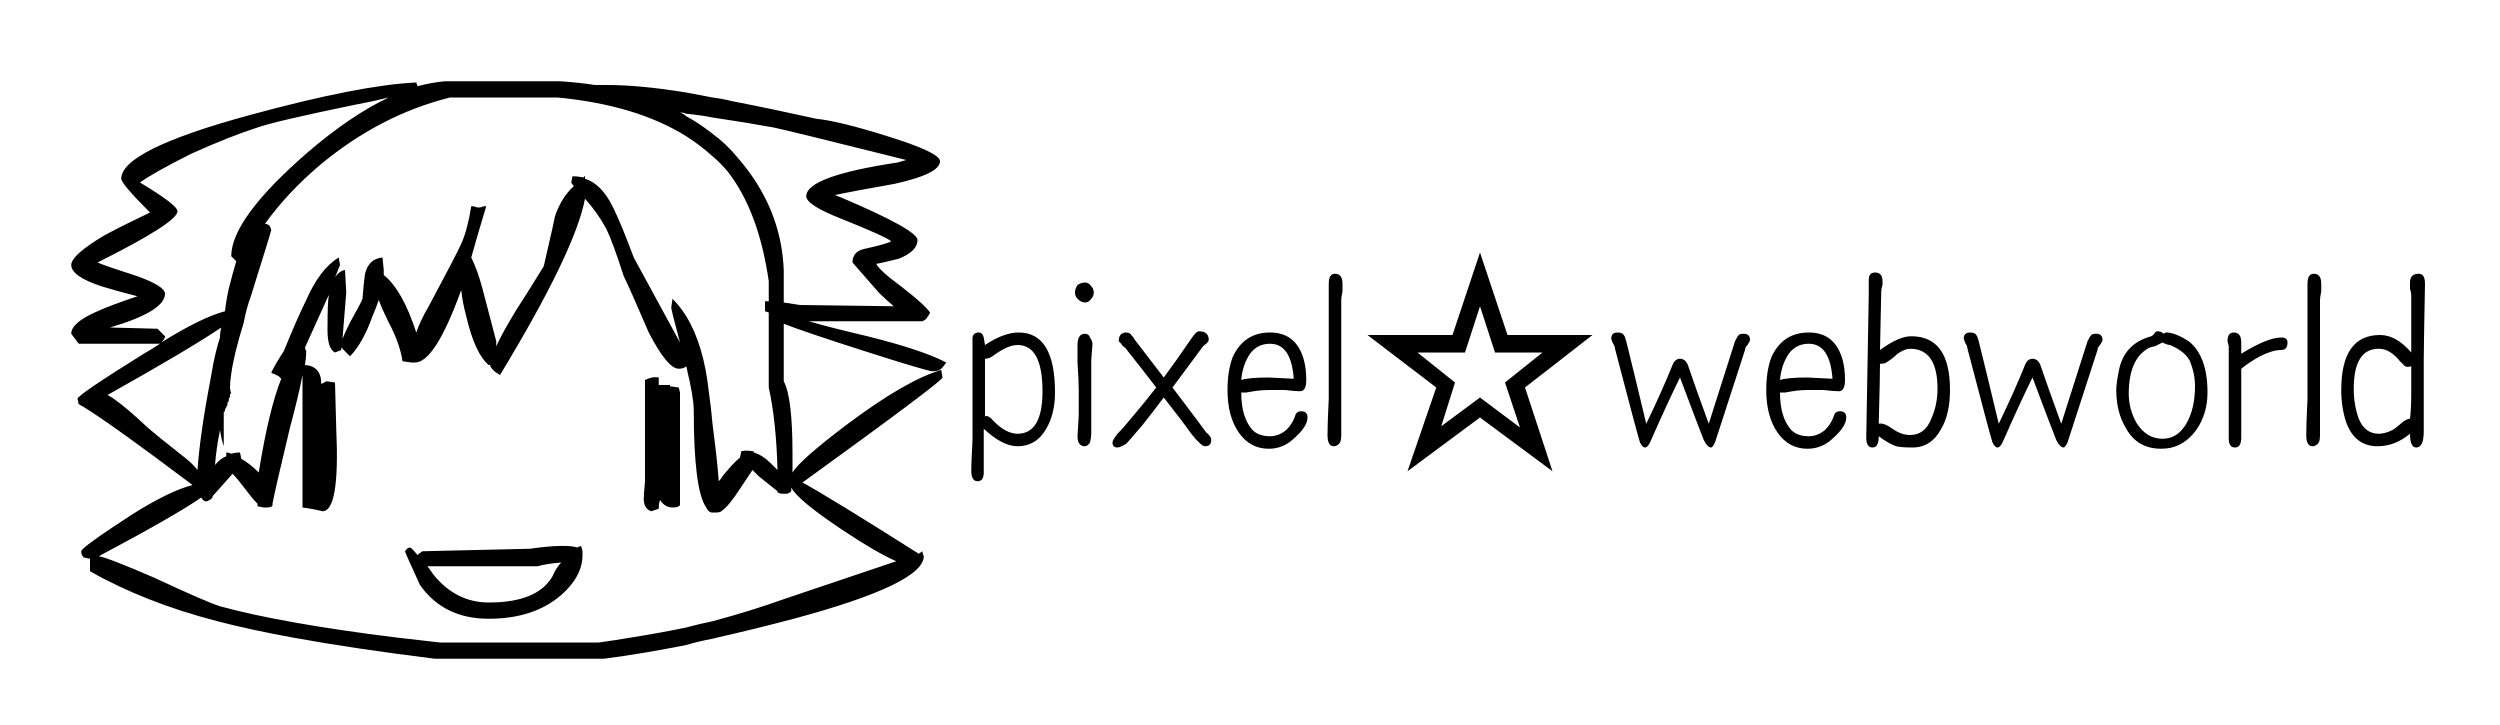 
<svg xmlns="http://www.w3.org/2000/svg" version="1.1" xmlns:xlink="http://www.w3.org/1999/xlink" preserveAspectRatio="none" x="0px" y="0px" width="100px" height="29px" viewBox="0 0 100 29">
<rect x="0" y="0" width="100" height="29" fill="#808080" stroke="none"/>
<defs>
<g id="Layer1_0_FILL">
<path fill="#FFFFFF" stroke="none" d="
M 100 29
L 100 0 0 0 0 29 100 29 Z"/>
</g>

<g id="Layer0_0_FILL">
<path fill="#FFFFFF" stroke="none" d="
M 37.65 14.75
Q 37.55 14.85 37.3 14.85 37.1 14.85 34.6 14.05 32.1 13.25 31.35 12.95
L 31.35 15.25
Q 31.7 15.9 31.7 18.15
L 31.7 18.9
Q 32 18.4 33.85 17 36.25 15.2 37.65 14.8
L 37.65 14.75
M 8.45 15
Q 8.6 14.1 8.8 13.5 8.8 13.3 8.85 13.1 7.6 13.95 4.3 15.8 4.4 15.85 4.55 15.95 5.05 16.3 5.85 17.05 6.3 17.45 7.45 18.35 7.7 18.55 7.9 18.8 8 17.35 8.45 15
M 14.15 4.2
Q 11 4.85 10.3 5.1 9.2 5.45 7.65 6.15 6.15 6.9 5.6 7.3 7.1 8.2 7.1 8.45 7.1 8.9 3.9 10.5 4.25 10.65 5.5 11.05 6.6 11.45 6.6 11.75 6.6 12.45 4.4 13.1
L 6.3 13.15 6.6 13.45
Q 6.6 13.55 6.45 13.7 8.05 12.7 9 12.45 9.05 12 9.15 11.55 9.3 10.95 9.45 10.45
L 9.25 10.25
Q 9.25 8.75 12.3 6.1 14.05 4.6 15.55 3.9 14.95 4.05 14.15 4.2
M 24.25 9.15
Q 23.9 8.5 23.4 7.95 23 10.05 20 15 19.65 14.8 19.6 14.6
L 19.55 14.6
Q 19 14.15 18.65 12.65 18.5 12.1 18.45 11.6 17.4 14.5 16.6 14.5
L 16.45 14.5 16.1 14.45
Q 16 13.75 15.55 12.9 15.3 12.4 15.15 12 15.05 12.3 14.9 12.65 14.5 13.75 14 14.25
L 13.65 13.9 13.65 14 13.4 14.1
Q 13.1 13.95 13.1 13.2 13.1 12.05 13.15 11.85
L 13.15 11.8
Q 12.65 12.9 12.2 13.9 12.2 13.95 12.25 14.05 12.25 14.25 12.2 14.6 12.85 14.65 12.85 15.35 12.9 15.35 13.05 15.25
L 13.4 15.3 13.45 17.15
Q 13.6 20.45 12.9 20.45 12.5 20.35 12.1 20.3
L 12.1 15
Q 11.95 15.8 11.6 17.1 11 19.6 10.9 20.15
L 10.9 20.2
Q 10.9 20.3 10.65 20.3
L 10.55 20.3 10.3 20.25 10.3 20.15
Q 10.1 19.95 9.8 19.55 9.5 19.15 9.3 18.95 9 19.3 8.5 19.85
L 8.5 19.9 8.4 20
Q 8.35 20 8.3 20.05
L 8.2 20.05
Q 8.1 20 8.05 19.9 7.05 20.6 3.95 22.25 4.3 22.3 6.15 23.1 8.3 24.1 8.8 24.25 11.262 24.929 15.85 25.5 16.708 25.602 17.6 25.7
L 23.95 25.7
Q 24.62 25.607 25.25 25.5 26.383 25.32 27.45 25.1 28 24.95 28.5 24.85 30 24.45 31.4 23.95 34.5 22.9 35.85 22.45 35.05 22.1 33.7 21.2 31.9 20 31.65 19.5
L 31.65 19.65
Q 31.55 19.75 31.45 19.75
L 31.35 19.75
Q 31.3 19.75 31.25 19.75
L 31.1 19.7 31.1 19.65
Q 30.85 19.45 30.35 19.05 30.2 18.9 30.1 18.8 29.9 19.1 29.6 19.55 29.15 20.25 28.85 20.45 28.8 20.5 28.65 20.5
L 28.6 20.5
Q 28.55 20.5 28.5 20.5
L 28.45 20.5 28.35 20.45
Q 28.3 20.4 28.25 20.3 27.75 19.6 27.75 16.4 27.75 15.9 27.45 14.65 27.35 14.75 27.15 14.75 26.7 14.75 25.95 13.3 25.2 11.55 24.95 11.05 24.5 9.65 24.25 9.15
M 26.8 15.4
L 26.8 15.45 27.15 15.5 27.2 15.7 27.2 20.2
Q 27.15 20.3 26.9 20.3 26.6 20.3 26.4 20 26.35 20.15 26.35 20.35
L 26.05 20.45
Q 25.75 20.35 25.75 19.95 25.75 19.8 25.8 19.25
L 25.8 15.2
Q 26.1 15.05 26.35 15.1
L 26.35 15.4 26.8 15.4
M 23.25 21.85
L 23.3 22.05 23.3 22.2
Q 23.3 23.05 22.45 23.8 21.35 24.75 19.55 24.75 17.75 24.75 16.8 23.4 16.2 22.1 16.2 22.05 16.3 21.9 16.4 21.9 16.45 21.9 16.7 22.2 16.75 22.15 16.9 22.05
L 21.2 21.95
Q 22.6 21.75 23.1 21.9 23.15 21.85 23.25 21.85
M 22.45 22.5
Q 21.85 22.55 21.5 22.65
L 17.1 22.65
Q 17.2 22.8 17.35 23 18.25 24.1 19.55 24.1 21.5 24.1 22.1 23.05 22.25 22.7 22.45 22.5
M 30.6 12.05
Q 30.65 12.05 30.75 12.05
L 30.75 11.25
Q 30.35 8.45 29.1 6.85 28.8 6.5 28.5 6.25 28 5.8 27.45 5.45 25.45 4.2 22.3 3.9
L 18 3.9
Q 15.2 4.6 12.8 6.6 11.5 7.7 10.6 8.95 10.7 8.95 10.8 9.05
L 10.85 9.2
Q 10.85 9.25 10.05 11.8 9.85 12.35 9.75 12.9 9.35 14.2 9.25 14.95 9.2 15.25 9.2 15.5 9.2 15.6 9.25 15.75
L 9.2 15.75
Q 9.2 15.8 9.2 15.85 9.2 15.9 9.15 15.95 9.15 16 9.15 16.05
L 9.1 16.1
Q 9.1 16.15 9.1 16.2 9.05 16.25 9.05 16.3 9 16.35 9 16.4 9 16.45 8.95 16.5 8.95 16.55 8.95 16.6 8.95 16.65 8.95 16.7 8.95 16.75 8.95 16.8
L 8.95 16.85
Q 8.95 16.9 8.95 16.95 8.95 17 8.95 17.05 8.95 17.1 8.95 17.15 8.95 17.2 8.95 17.25 8.95 17.3 8.95 17.35 8.95 17.4 8.95 17.45 8.95 17.5 8.95 17.55
L 8.95 17.6
Q 8.95 17.65 8.95 17.7 8.95 17.75 8.95 17.8
L 8.95 17.85
Q 8.85 17.55 8.8 17.2 8.65 17.95 8.6 18.6 8.8 18.35 9.05 18.25
L 9.05 18.1
Q 9.15 18.1 9.25 18.15 9.4 18.1 9.6 18.1
L 9.65 18.35
Q 10 18.55 10.35 18.9 10.75 16.4 11.25 15.15 11.2 15.1 11.15 15.05 11.05 15 10.95 14.95 10.9 14.95 10.85 14.9 11.05 14.5 11.35 14.05 11.9 12.7 12.25 12 12.8 10.75 13.55 10.3
L 13.6 10.6
Q 13.5 10.85 13.4 11.1 13.55 10.85 13.8 10.8
L 13.85 11.7 13.7 13.55
Q 13.8 13.3 14 12.9 14.45 12.1 14.5 11.95 14.55 11.3 14.6 10.95 14.75 10.35 15.3 10.3
L 15.35 10.8
Q 15.35 10.9 15.35 11 16.1 11.6 16.65 13.3 16.8 12.85 17.15 12.25 18.3 10.1 18.45 9.75 18.7 9.2 18.85 8.25 18.9 8.25 18.95 8.25 19.05 8.3 19.15 8.3 19.25 8.3 19.35 8.25
L 19.45 8.25
Q 19.1 9.4 18.85 10.3 19.1 10.8 19.3 11.55 19.5 12.3 19.85 13.65
L 19.85 13.85
Q 20.1 13.3 20.65 12.4 21.2 11.55 21.75 10.65 22.2 8.7 22.2 8.65 22.45 7.9 22.95 7.45
L 22.85 7.3 22.9 7.05
Q 23.1 7.05 23.35 7.1 23.35 7.05 23.4 7.05
L 23.4 7.15
Q 24.05 7.35 24.5 8.25 24.85 8.95 25.35 10.3
L 27.2 13.7
Q 26.85 12.4 26.85 12.3
L 26.9 11.95
Q 27.2 12.25 27.45 12.65 28.15 13.8 28.35 15.65 28.45 16.35 28.5 16.95 28.7 18.5 28.75 19.25 28.85 19.15 28.9 19.05 29.3 18.55 29.6 18.3
L 29.65 18.05
Q 29.85 18 30.1 18.05
L 30.15 18.05 30.15 18.1
Q 30.5 18.2 30.85 18.55 31 18.7 31.1 18.8 31.05 16.85 30.75 15.5
L 30.75 12.5 30.6 12.45 30.6 12.05
M 31.35 10.8
L 31.35 12.1
Q 31.65 12.15 32 12.2
L 35.75 12.25
Q 35.45 12 35.15 11.7
L 34.1 10.5
Q 34.1 10.05 34.6 9.95 35.5 9.75 35.65 9.65 35.4 9.45 33.65 8.75 32.25 8.2 32.25 7.85 32.25 7.05 35.9 6.5
L 36.25 6.4
Q 31.65 5.25 30.95 5.1 29.85 4.9 28.5 4.7 28 4.6 27.45 4.55 27.35 4.5 27.2 4.5 27.35 4.55 27.45 4.65 28 4.95 28.5 5.35 29.05 5.75 29.5 6.3 31.25 8.3 31.35 10.8 Z"/>

<path fill="#000000" stroke="none" d="
M 33.65 7.9
Q 33.5 7.85 33.4 7.8
L 33.65 7.75
Q 33.85 7.7 35.8 7.35 37.6 6.95 37.6 6.45 37.6 6.1 35.5 5.45 33.6 4.85 32.65 4.75 30.85 4.35 29.3 4.05 28.9 3.95 28.5 3.9 27.95 3.8 27.45 3.7 25.6 3.4 24.3 3.4
L 23.8 3.4
Q 23.15 3.3 22.4 3.25
L 17.8 3.25
Q 17.25 3.3 16.7 3.45
L 16.65 3.3
Q 14.4 3.4 10 4.6 4.85 6 4.85 7.15 4.85 7.35 6 8.5 4.95 9 4.2 9.4 2.85 10.2 2.85 10.6 2.85 11.05 4.05 11.45 4.7 11.65 5.5 11.85 4.45 12.2 3.9 12.45 2.85 12.9 2.85 13.35
L 3.15 13.75 6.4 13.75
Q 6.1 13.95 5.75 14.15 3.1 15.8 3.1 15.95 3.1 16 3.15 16.1
L 3.1 16.1 3.2 16.2 3.3 16.25
Q 4.45 16.95 7.7 19.4 6.75 19.65 5.25 20.6 3.25 21.9 3.25 22.05 3.25 22.2 3.35 22.3
L 3.6 22.35 3.6 22.85
Q 5.8 24.1 8.7 24.85 9.972 25.184 11.7 25.5 14.107 25.942 17.4 26.35
L 24.15 26.35
Q 25.7 26.15 27.45 25.8 27.95 25.65 28.5 25.55 28.61 25.525 28.7 25.5 30.17 25.168 31.75 24.75 36.95 23.35 36.95 22.25 36.9 22.15 36.9 22.05
L 36.75 22.15
Q 33.2 19.9 32.1 19.3 37.7 15.25 37.7 15.1
L 37.65 14.8
Q 36.25 15.2 33.85 17 32 18.4 31.7 18.9
L 31.7 18.15
Q 31.7 15.9 31.35 15.25
L 31.35 12.95
Q 32.1 13.25 34.6 14.05 37.1 14.85 37.3 14.85 37.55 14.85 37.65 14.75 37.75 14.65 37.85 14.5 36.9 14 34.7 13.45 33.2 13.1 32.35 12.85
L 36.9 12.85
Q 37 12.8 37.05 12.75 37.2 12.55 37.2 12.5 37 12.2 36.1 11.5 35.15 10.8 35.05 10.55 35.15 10.55 35.95 10.35 36.7 10.05 36.7 9.6 36.7 9.2 33.65 7.9
M 31.35 12.1
L 31.35 10.8
Q 31.25 8.3 29.5 6.3 29.05 5.75 28.5 5.35 28 4.95 27.45 4.65 27.35 4.55 27.2 4.5 27.35 4.5 27.45 4.55 28 4.6 28.5 4.7 29.85 4.9 30.95 5.1 31.65 5.25 36.25 6.4
L 35.9 6.5
Q 32.25 7.05 32.25 7.85 32.25 8.2 33.65 8.75 35.4 9.45 35.65 9.65 35.5 9.75 34.6 9.95 34.1 10.05 34.1 10.5
L 35.15 11.7
Q 35.45 12 35.75 12.25
L 32 12.2
Q 31.65 12.15 31.35 12.1
M 30.75 12.05
Q 30.65 12.05 30.6 12.05
L 30.6 12.45 30.75 12.5 30.75 15.5
Q 31.05 16.85 31.1 18.8 31 18.7 30.85 18.55 30.5 18.2 30.15 18.1
L 30.15 18.05 30.1 18.05
Q 29.85 18 29.65 18.05
L 29.6 18.3
Q 29.3 18.55 28.9 19.05 28.85 19.15 28.75 19.25 28.7 18.5 28.5 16.95 28.45 16.35 28.35 15.65 28.15 13.8 27.45 12.65 27.2 12.25 26.9 11.95
L 26.85 12.3
Q 26.85 12.4 27.2 13.7
L 25.35 10.3
Q 24.85 8.95 24.5 8.25 24.05 7.35 23.4 7.15
L 23.4 7.05
Q 23.35 7.05 23.35 7.1 23.1 7.05 22.9 7.05
L 22.85 7.3 22.95 7.45
Q 22.45 7.9 22.2 8.65 22.2 8.7 21.75 10.65 21.2 11.55 20.65 12.4 20.1 13.3 19.85 13.85
L 19.85 13.65
Q 19.5 12.3 19.3 11.55 19.1 10.8 18.85 10.3 19.1 9.4 19.45 8.25
L 19.35 8.25
Q 19.25 8.3 19.15 8.3 19.05 8.3 18.95 8.25 18.9 8.25 18.85 8.25 18.7 9.2 18.45 9.75 18.3 10.1 17.15 12.25 16.8 12.85 16.65 13.3 16.1 11.6 15.35 11 15.35 10.9 15.35 10.8
L 15.3 10.3
Q 14.75 10.35 14.6 10.95 14.55 11.3 14.5 11.95 14.45 12.1 14 12.9 13.8 13.3 13.7 13.55
L 13.85 11.7 13.8 10.8
Q 13.55 10.85 13.4 11.1 13.5 10.85 13.6 10.6
L 13.55 10.3
Q 12.8 10.75 12.25 12 11.9 12.7 11.35 14.05 11.05 14.5 10.85 14.9 10.9 14.95 10.95 14.95 11.05 15 11.15 15.05 11.2 15.1 11.25 15.15 10.75 16.4 10.35 18.9 10 18.55 9.65 18.35
L 9.6 18.1
Q 9.4 18.1 9.25 18.15 9.15 18.1 9.05 18.1
L 9.05 18.25
Q 8.8 18.35 8.6 18.6 8.65 17.95 8.8 17.2 8.85 17.55 8.95 17.85
L 8.95 17.8
Q 8.95 17.75 8.95 17.7 8.95 17.65 8.95 17.6
L 8.95 17.55
Q 8.95 17.5 8.95 17.45 8.95 17.4 8.95 17.35 8.95 17.3 8.95 17.25 8.95 17.2 8.95 17.15 8.95 17.1 8.95 17.05 8.95 17 8.95 16.95 8.95 16.9 8.95 16.85
L 8.95 16.8
Q 8.95 16.75 8.95 16.7 8.95 16.65 8.95 16.6 8.95 16.55 8.95 16.5 9 16.45 9 16.4 9 16.35 9.05 16.3 9.05 16.25 9.1 16.2 9.1 16.15 9.1 16.1
L 9.15 16.05
Q 9.15 16 9.15 15.95 9.2 15.9 9.2 15.85 9.2 15.8 9.2 15.75
L 9.25 15.75
Q 9.2 15.6 9.2 15.5 9.2 15.25 9.25 14.95 9.35 14.2 9.75 12.9 9.85 12.35 10.05 11.8 10.85 9.25 10.85 9.2
L 10.8 9.05
Q 10.7 8.95 10.6 8.95 11.5 7.7 12.8 6.6 15.2 4.6 18 3.9
L 22.3 3.9
Q 25.45 4.2 27.45 5.45 28 5.8 28.5 6.25 28.8 6.5 29.1 6.85 30.35 8.45 30.75 11.25
L 30.75 12.05
M 23.4 7.95
Q 23.9 8.5 24.25 9.15 24.5 9.65 24.95 11.05 25.2 11.55 25.95 13.3 26.7 14.75 27.15 14.75 27.35 14.75 27.45 14.65 27.75 15.9 27.75 16.4 27.75 19.6 28.25 20.3 28.3 20.4 28.35 20.45
L 28.45 20.5 28.5 20.5
Q 28.55 20.5 28.6 20.5
L 28.65 20.5
Q 28.8 20.5 28.85 20.45 29.15 20.25 29.6 19.55 29.9 19.1 30.1 18.8 30.2 18.9 30.35 19.05 30.85 19.45 31.1 19.65
L 31.1 19.7 31.25 19.75
Q 31.3 19.75 31.35 19.75
L 31.45 19.75
Q 31.55 19.75 31.65 19.65
L 31.65 19.5
Q 31.9 20 33.7 21.2 35.05 22.1 35.85 22.45 34.5 22.9 31.4 23.95 30 24.45 28.5 24.85 28 24.95 27.45 25.1 26.383 25.32 25.25 25.5 24.62 25.607 23.95 25.7
L 17.6 25.7
Q 16.708 25.602 15.85 25.5 11.262 24.929 8.8 24.25 8.3 24.1 6.15 23.1 4.3 22.3 3.95 22.25 7.05 20.6 8.05 19.9 8.1 20 8.2 20.05
L 8.3 20.05
Q 8.35 20 8.4 20
L 8.5 19.9 8.5 19.85
Q 9 19.3 9.3 18.95 9.5 19.15 9.8 19.55 10.1 19.95 10.3 20.15
L 10.3 20.25 10.55 20.3 10.65 20.3
Q 10.9 20.3 10.9 20.2
L 10.9 20.15
Q 11 19.6 11.6 17.1 11.95 15.8 12.1 15
L 12.1 20.3
Q 12.5 20.35 12.9 20.45 13.6 20.45 13.45 17.15
L 13.4 15.3 13.05 15.25
Q 12.9 15.35 12.85 15.35 12.85 14.65 12.2 14.6 12.25 14.25 12.25 14.05 12.2 13.95 12.2 13.9 12.65 12.9 13.15 11.8
L 13.15 11.85
Q 13.1 12.05 13.1 13.2 13.1 13.95 13.4 14.1
L 13.65 14 13.65 13.9 14 14.25
Q 14.5 13.75 14.9 12.65 15.05 12.3 15.15 12 15.3 12.4 15.55 12.9 16 13.75 16.1 14.45
L 16.45 14.5 16.6 14.5
Q 17.4 14.5 18.45 11.6 18.5 12.1 18.65 12.65 19 14.15 19.55 14.6
L 19.6 14.6
Q 19.65 14.8 20 15 23 10.05 23.4 7.95
M 10.3 5.1
Q 11 4.85 14.15 4.2 14.95 4.05 15.55 3.9 14.05 4.6 12.3 6.1 9.25 8.75 9.25 10.25
L 9.45 10.45
Q 9.3 10.95 9.15 11.55 9.05 12 9 12.45 8.05 12.7 6.45 13.7 6.6 13.55 6.6 13.45
L 6.3 13.15 4.4 13.1
Q 6.6 12.45 6.6 11.75 6.6 11.45 5.5 11.05 4.25 10.65 3.9 10.5 7.1 8.9 7.1 8.45 7.1 8.2 5.6 7.3 6.15 6.9 7.65 6.15 9.2 5.45 10.3 5.1
M 8.8 13.5
Q 8.6 14.1 8.45 15 8 17.35 7.9 18.8 7.7 18.55 7.45 18.35 6.3 17.45 5.85 17.05 5.05 16.3 4.55 15.95 4.4 15.85 4.3 15.8 7.6 13.95 8.85 13.1 8.8 13.3 8.8 13.5
M 23.3 22.05
L 23.25 21.85
Q 23.15 21.85 23.1 21.9 22.6 21.75 21.2 21.95
L 16.9 22.05
Q 16.75 22.15 16.7 22.2 16.45 21.9 16.4 21.9 16.3 21.9 16.2 22.05 16.2 22.1 16.8 23.4 17.75 24.75 19.55 24.75 21.35 24.75 22.45 23.8 23.3 23.05 23.3 22.2
L 23.3 22.05
M 21.5 22.65
Q 21.85 22.55 22.45 22.5 22.25 22.7 22.1 23.05 21.5 24.1 19.55 24.1 18.25 24.1 17.35 23 17.2 22.8 17.1 22.65
L 21.5 22.65
M 26.8 15.45
L 26.8 15.4 26.35 15.4 26.35 15.1
Q 26.1 15.05 25.8 15.2
L 25.8 19.25
Q 25.75 19.8 25.75 19.95 25.75 20.35 26.05 20.45
L 26.35 20.35
Q 26.35 20.15 26.4 20 26.6 20.3 26.9 20.3 27.15 20.3 27.2 20.2
L 27.2 15.7 27.15 15.5 26.8 15.45 Z"/>
</g>

<g id="Symbol_1_0_Layer0_0_FILL">
<path fill="#000000" stroke="none" d="
M 4.8 5.6
Q 4.8 5 4.8 4.3
L 4.85 3.65
Q 4.85 3.55 4.75 3.4 4.7 3.25 4.55 3.25 4.25 3.25 4.25 3.7
L 4.25 4.4
Q 4.3 5.1 4.3 5.55 4.3 5.75 4.3 6.5 4.25 7.3 4.25 7.35 4.25 7.75 4.55 7.75 4.65 7.75 4.75 7.6 4.8 7.4 4.8 7.25 4.8 6.05 4.8 5.6
M 0.05 3.45
Q 0.05 3.5 0.05 3.7
L 0.05 6.05
Q 0.05 6.55 0.05 7.5 0 8.5 0 8.7 0 9.15 0.25 9.15 0.5 9.15 0.5 8.8
L 0.5 8.25
Q 0.5 7.55 0.5 7.05 1.25 7.75 1.85 7.75 2.6 7.75 3 7.05 3.35 6.45 3.35 5.6 3.35 3.2 1.9 3.2 1.3 3.2 0.55 3.7
L 0.5 3.4
Q 0.45 3.2 0.3 3.2 0.05 3.2 0.05 3.45
M 0.55 4.25
Q 0.7 4.25 0.85 4.15 1.45 3.7 1.85 3.7 2.85 3.7 2.85 5.55 2.85 7.25 1.85 7.25 1.4 7.25 0.9 6.75 0.7 6.5 0.55 6.55
L 0.55 4.25
M 4.55 2
Q 4.7 2 4.8 1.85 4.9 1.75 4.9 1.6 4.9 1.45 4.8 1.35 4.7 1.2 4.55 1.2 4.4 1.2 4.25 1.3 4.15 1.45 4.15 1.6 4.15 1.75 4.25 1.85 4.4 2 4.55 2
M 6.2 3.2
Q 5.9 3.2 5.9 3.55
L 6 3.65
Q 6.05 3.75 6.15 3.8 6.9 4.75 7.4 5.4 6.85 6.1 6.55 6.45 6.1 7 5.85 7.25 5.65 7.5 5.65 7.6 5.65 7.8 5.85 7.8 5.95 7.8 6.2 7.65 6.3 7.55 6.85 6.9 7.25 6.4 7.7 5.8 8.45 6.75 8.8 7.25 9.2 7.75 9.35 7.75 9.6 7.75 9.6 7.5 9.6 7.35 9.4 7.2 9.3 7.05 8.05 5.4
L 9.2 3.85
Q 9.25 3.75 9.4 3.65 9.5 3.55 9.5 3.5 9.5 3.15 9.1 3.15 9 3.15 8.8 3.45 8.15 4.4 7.7 5
L 6.55 3.5
Q 6.5 3.4 6.4 3.3 6.35 3.2 6.2 3.2
M 10.8 5.6
Q 10.9 5.6 11 5.6
L 11.3 5.55
Q 11.6 5.5 11.95 5.5 12.2 5.5 12.55 5.5 12.95 5.55 13.15 5.55 13.4 5.55 13.4 5.1 13.4 4.45 13.2 4 12.85 3.2 11.95 3.2 10.9 3.2 10.45 4.2 10.25 4.75 10.25 5.5 10.25 6.55 10.7 7.2 11.15 7.85 11.9 7.85 12.5 7.85 12.95 7.4 13.45 6.95 13.45 6.6 13.45 6.35 13.2 6.35 13 6.35 12.95 6.55 12.85 6.85 12.6 7.1 12.3 7.35 11.95 7.35 11.5 7.35 11.25 7.1 10.8 6.6 10.8 5.6
M 11.9 5
Q 11.1 5 10.8 5.1 10.85 4.5 11.15 4.05 11.45 3.65 11.95 3.65 12.8 3.65 12.9 5.05 12 5 11.9 5
M 14.85 1.55
Q 14.85 1.3 14.85 1.25 14.85 0.85 14.55 0.85 14.3 0.85 14.3 1.25 14.3 1.35 14.3 1.6 14.3 1.9 14.3 1.95
L 14.3 4.4
Q 14.3 4.9 14.3 5.85 14.25 6.85 14.25 7.3 14.25 7.75 14.5 7.75 14.65 7.75 14.75 7.6 14.8 7.5 14.8 7.3
L 14.8 3.9
Q 14.8 3.8 14.8 2.85
L 14.8 1.9
Q 14.8 1.8 14.85 1.55
M 22.15 5.4
L 24.85 3.3 21.45 3.3 20.35 0 19.25 3.3 15.85 3.3 18.6 5.4 17.45 8.75 20.35 6.6 23.25 8.75 22.15 5.4
M 20.35 2.15
L 20.95 4 22.85 4 21.35 5.2 21.95 7 20.35 5.8 18.8 6.95 19.35 5.2 17.85 4 19.75 4 20.35 2.15
M 32.55 5.6
L 32.85 5.55
Q 33.15 5.5 33.5 5.5 33.75 5.5 34.1 5.5 34.5 5.55 34.7 5.55 34.95 5.55 34.95 5.1 34.95 4.45 34.75 4 34.4 3.2 33.5 3.2 32.45 3.2 32 4.2 31.8 4.75 31.8 5.5 31.8 6.55 32.25 7.2 32.7 7.85 33.45 7.85 34.05 7.85 34.5 7.4 35 6.95 35 6.6 35 6.35 34.75 6.35 34.55 6.35 34.5 6.55 34.4 6.85 34.15 7.1 33.85 7.35 33.5 7.35 33.05 7.35 32.8 7.1 32.35 6.6 32.35 5.6 32.45 5.6 32.55 5.6
M 32.35 5.1
Q 32.4 4.5 32.7 4.05 33 3.65 33.5 3.65 34.35 3.65 34.45 5.05 33.55 5 33.45 5 32.65 5 32.35 5.1
M 30.9 3.25
Q 30.75 3.25 30.7 3.3 30.65 3.35 30.55 3.55
L 29.5 6.85
Q 28.9 5.2 28.7 4.6 28.6 4.25 28.35 4.25 28.15 4.25 28.05 4.5 27.65 5.5 27 6.85 26.45 4.55 26.2 3.55 26.15 3.35 26.1 3.3 26.05 3.2 25.85 3.2 25.6 3.2 25.6 3.45
L 25.65 3.6
Q 25.75 3.75 25.75 3.85 26.65 7.3 26.75 7.6 26.85 7.8 26.95 7.8 27.05 7.8 27.15 7.6 27.9 5.9 28.35 5 29.1 7 29.3 7.5 29.45 7.8 29.6 7.8 29.65 7.8 29.75 7.6
L 30.95 3.9
Q 30.95 3.8 31.05 3.7 31.15 3.55 31.15 3.5 31.15 3.25 30.9 3.25
M 36.15 0.8
Q 35.9 0.8 35.9 1.1
L 35.9 1.35
Q 35.9 1.6 35.9 1.7
L 35.8 7.4
Q 35.8 7.8 36.05 7.8 36.3 7.8 36.3 7.35 36.7 7.65 37 7.75 37.2 7.8 37.65 7.8 38.4 7.8 38.8 7.05 39.15 6.45 39.15 5.5 39.15 3.35 37.6 3.35 37.1 3.35 36.35 3.9
L 36.4 1.55
Q 36.4 1.45 36.45 1.3
L 36.45 1.15
Q 36.45 0.8 36.15 0.8
M 36.6 4.4
Q 36.85 4.25 37.05 4.05 37.35 3.85 37.55 3.85 38.65 3.85 38.65 5.45 38.65 6.1 38.4 6.65 38.15 7.3 37.55 7.3 37.2 7.3 36.85 7.05 36.5 6.8 36.3 6.85 36.35 5 36.35 4.45 36.55 4.45 36.6 4.4
M 42.8 4.6
Q 42.7 4.25 42.45 4.25 42.25 4.25 42.15 4.5 41.75 5.5 41.1 6.85 40.55 4.55 40.3 3.55 40.25 3.35 40.2 3.3 40.15 3.2 39.95 3.2 39.7 3.2 39.7 3.45
L 39.75 3.6
Q 39.85 3.75 39.85 3.85 40.75 7.3 40.85 7.6 40.95 7.8 41.05 7.8 41.15 7.8 41.25 7.6 42 5.9 42.45 5 43.2 7 43.4 7.5 43.55 7.8 43.7 7.8 43.75 7.8 43.85 7.6
L 45.05 3.9
Q 45.05 3.8 45.15 3.7 45.25 3.55 45.25 3.5 45.25 3.25 45 3.25 44.85 3.25 44.8 3.3 44.75 3.35 44.65 3.55
L 43.6 6.85
Q 43 5.2 42.8 4.6
M 47.8 3.2
Q 47.75 3.2 47.7 3.25 47.6 3.15 47.45 3.15 47.4 3.15 47.35 3.2 47.3 3.3 47.2 3.35 46.1 3.65 45.9 4.75 45.8 5.25 45.8 5.5 45.8 6.4 46.2 7.05 46.65 7.85 47.6 7.85 48.45 7.85 49 7.1 49.45 6.45 49.45 5.6 49.45 4.15 48.7 3.55 48.15 3.2 47.8 3.2
M 47.35 3.75
Q 47.55 3.65 47.65 3.6 47.85 3.7 47.95 3.7 48.55 3.95 48.75 4.35 48.95 4.85 48.95 5.35 48.95 6.25 48.6 6.85 48.25 7.45 47.65 7.45 47 7.45 46.6 6.8 46.3 6.25 46.3 5.65 46.3 4.3 47.05 3.85 47.1 3.8 47.35 3.75
M 52.65 3.6
Q 52.65 3.4 52.4 3.4 51.85 3.4 50.8 4.05 50.8 3.95 50.8 3.75
L 50.8 3.6
Q 50.8 3.2 50.5 3.2 50.25 3.2 50.25 3.55
L 50.3 3.75
Q 50.3 3.9 50.3 4.05
L 50.3 6.55
Q 50.3 6.75 50.3 7.05 50.3 7.35 50.3 7.45 50.3 7.8 50.55 7.8 50.8 7.8 50.8 7.4 50.8 6.9 50.8 5.85 50.8 4.7 50.8 4.65 51.1 4.4 51.55 4.15 52.05 3.9 52.4 3.9 52.65 3.9 52.65 3.6
M 53.95 1.9
Q 53.95 1.8 54 1.55 54 1.3 54 1.25 54 0.85 53.7 0.85 53.45 0.85 53.45 1.25 53.45 1.35 53.45 1.6 53.45 1.9 53.45 1.95
L 53.45 4.4
Q 53.45 4.9 53.45 5.85 53.4 6.85 53.4 7.3 53.4 7.75 53.65 7.75 53.8 7.75 53.9 7.6 53.95 7.5 53.95 7.3
L 53.95 3.9
Q 53.95 3.8 53.95 2.85
L 53.95 1.9
M 58.15 1.25
Q 58.15 0.85 57.9 0.85 57.55 0.85 57.55 1.2 57.55 1.25 57.55 1.45 57.6 1.6 57.6 1.75 57.6 2 57.6 4 57 3.3 56.35 3.3 54.8 3.3 54.8 5.5 54.8 6.2 55 6.8 55.35 7.75 56.25 7.75 56.95 7.75 57.55 7.25 57.55 7.8 57.8 7.8 58.1 7.8 58.1 7.15 58.1 7.1 58.1 5.8 58.1 4.45 58.1 4.3 58.1 3.85 58.15 1.25
M 57.15 4.35
Q 57.3 4.5 57.35 4.55 57.45 4.6 57.6 4.55
L 57.6 5.6
Q 57.6 6.25 57.55 6.65 57.45 6.65 57.3 6.75 56.95 7.05 56.85 7.1 56.55 7.25 56.3 7.25 55.75 7.25 55.5 6.65 55.3 6.1 55.3 5.45 55.3 3.85 56.3 3.85 56.75 3.85 57.15 4.35 Z"/>
</g>
</defs>

<g transform="matrix( 1, 0, 0, 1, 0,0) ">
<use xlink:href="#Layer1_0_FILL"/>
</g>

<g transform="matrix( 1, 0, 0, 1, 0,0) ">
<use xlink:href="#Layer0_0_FILL"/>
</g>

<g transform="matrix( 1, 0, 0, 1, 38.85,10.1) ">
<g transform="matrix( 1, 0, 0, 1, 0,0) ">
<use xlink:href="#Symbol_1_0_Layer0_0_FILL"/>
</g>
</g>
</svg>
